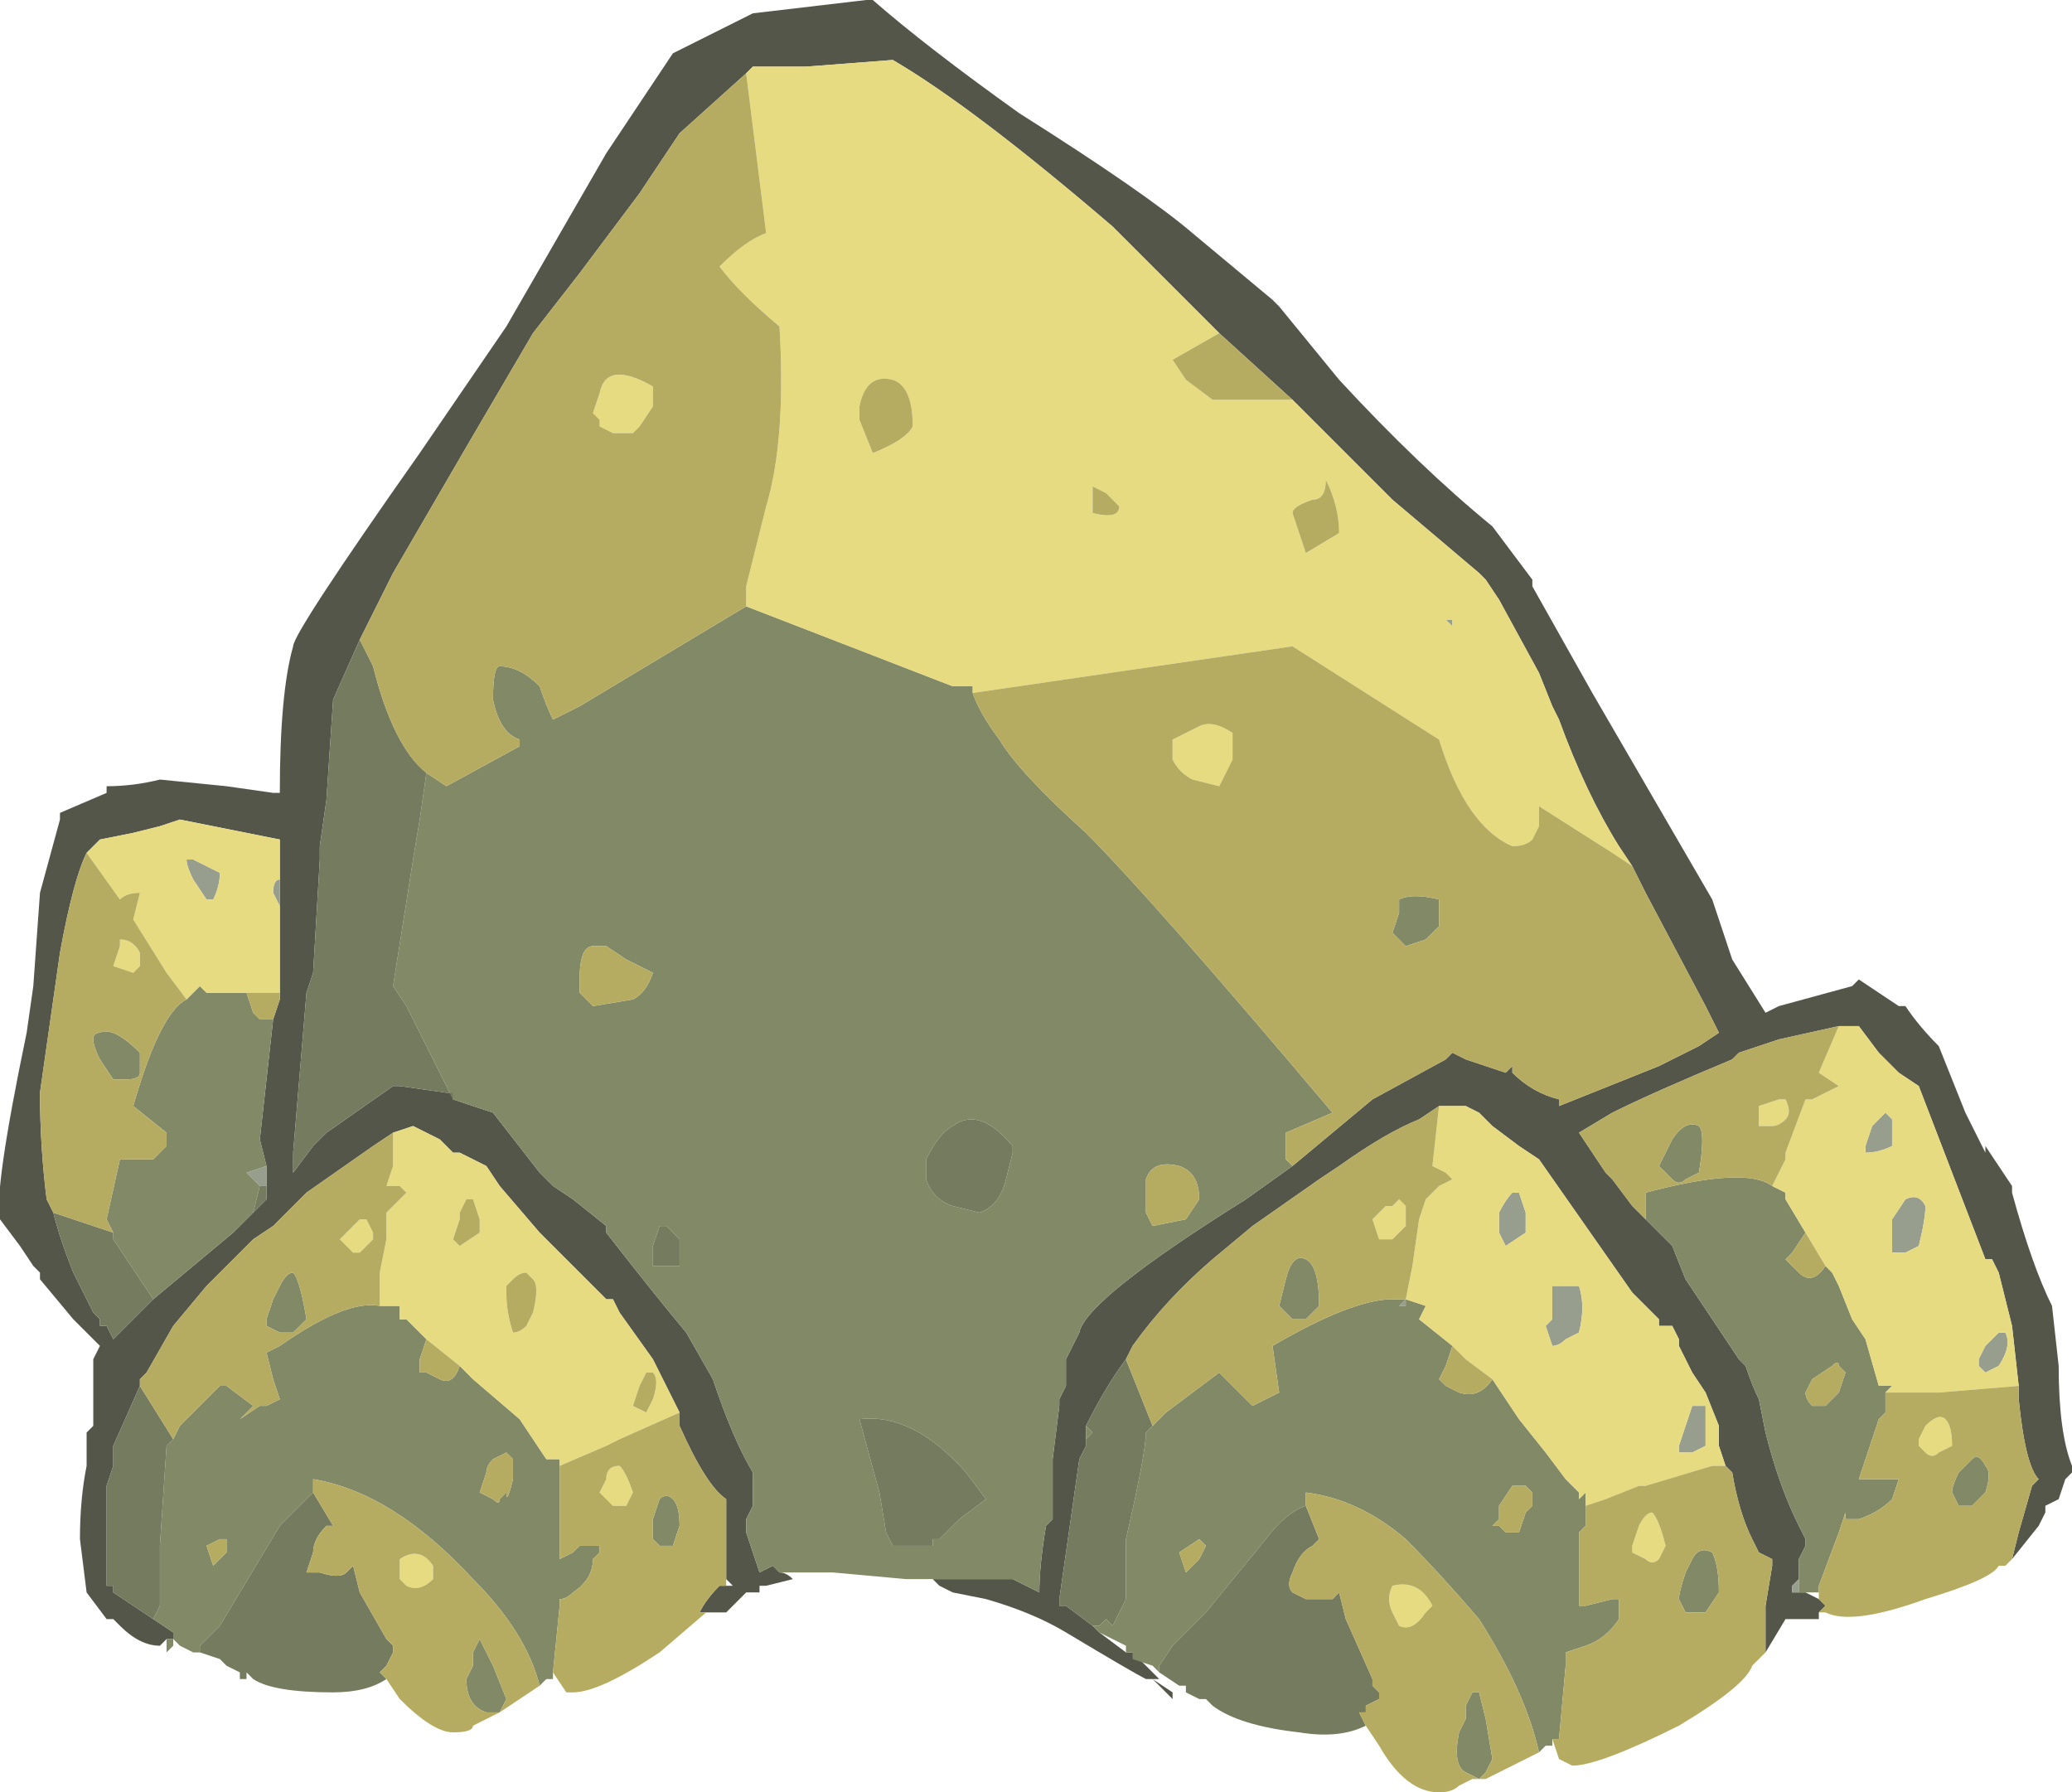 <?xml version="1.0" encoding="UTF-8" standalone="no"?>
<svg xmlns:ffdec="https://www.free-decompiler.com/flash" xmlns:xlink="http://www.w3.org/1999/xlink" ffdec:objectType="frame" height="94.15px" width="108.85px" xmlns="http://www.w3.org/2000/svg">
  <g transform="matrix(1.0, 0.0, 0.0, 1.0, 47.6, 79.1)">
    <use ffdec:characterId="307" height="13.45" transform="matrix(7.0, 0.0, 0.0, 7.0, -47.6, -79.1)" width="15.55" xlink:href="#shape0"/>
  </g>
  <defs>
    <g id="shape0" transform="matrix(1.0, 0.0, 0.0, 1.0, 6.8, 11.3)">
      <path d="M-5.55 1.0 L-5.6 1.05 Q-5.75 1.05 -5.9 0.9 L-5.95 0.85 -6.0 0.85 -6.15 0.65 -6.2 0.25 Q-6.2 -0.05 -6.15 -0.3 L-6.15 -0.55 -6.1 -0.6 -6.1 -1.1 -6.05 -1.2 -6.25 -1.4 -6.5 -1.7 -6.5 -1.75 -6.55 -1.8 -6.65 -1.95 -6.8 -2.15 Q-6.85 -2.35 -6.6 -3.55 L-6.55 -3.9 -6.5 -4.6 -6.35 -5.15 -6.35 -5.2 -6.0 -5.35 -6.0 -5.4 Q-5.8 -5.4 -5.6 -5.45 L-5.1 -5.4 -4.75 -5.35 -4.7 -5.35 Q-4.7 -6.1 -4.6 -6.45 -4.6 -6.55 -3.65 -7.9 L-3.0 -8.85 -2.25 -10.15 -1.75 -10.9 -1.15 -11.2 -0.3 -11.3 -0.25 -11.3 Q0.15 -10.95 0.85 -10.45 1.8 -9.85 2.15 -9.55 L2.75 -9.05 2.8 -9.0 3.25 -8.45 Q3.85 -7.8 4.4 -7.35 L4.7 -6.95 4.7 -6.9 5.15 -6.1 6.05 -4.55 6.2 -4.1 6.45 -3.7 6.55 -3.75 7.1 -3.9 7.15 -3.95 7.45 -3.75 7.5 -3.75 Q7.6 -3.6 7.75 -3.45 L7.95 -2.95 8.1 -2.65 8.1 -2.7 8.3 -2.4 8.3 -2.35 Q8.45 -1.8 8.6 -1.5 L8.65 -1.05 Q8.65 -0.55 8.75 -0.3 L8.75 -0.25 8.7 -0.2 8.65 -0.05 8.55 0.0 8.55 0.05 8.5 0.15 8.3 0.4 8.35 0.2 8.45 -0.15 8.5 -0.2 Q8.4 -0.3 8.35 -0.8 L8.35 -0.9 8.3 -1.35 8.2 -1.75 8.15 -1.85 8.1 -1.85 7.6 -3.15 7.45 -3.25 7.3 -3.4 7.15 -3.6 7.0 -3.6 6.55 -3.5 6.25 -3.4 6.2 -3.35 Q5.6 -3.1 5.3 -2.95 L5.05 -2.8 5.25 -2.5 5.3 -2.45 5.45 -2.25 5.55 -2.15 5.75 -1.95 5.85 -1.7 6.25 -1.1 6.3 -1.05 Q6.35 -0.9 6.4 -0.8 L6.45 -0.55 Q6.55 -0.15 6.7 0.15 L6.75 0.25 6.75 0.3 6.7 0.4 6.7 0.55 6.65 0.6 6.65 0.65 6.7 0.65 6.75 0.65 6.85 0.7 6.9 0.75 6.85 0.8 6.85 0.85 6.6 0.85 6.45 1.1 6.45 0.75 6.5 0.45 6.5 0.4 6.4 0.35 6.35 0.25 Q6.25 0.05 6.2 -0.25 L6.15 -0.3 6.1 -0.45 6.1 -0.6 6.0 -0.85 5.9 -1.0 5.8 -1.2 5.8 -1.25 5.75 -1.35 5.65 -1.35 5.65 -1.4 5.45 -1.6 4.75 -2.6 4.6 -2.7 4.4 -2.85 4.3 -2.95 4.2 -3.0 4.0 -3.0 3.85 -2.9 Q3.6 -2.8 3.25 -2.55 L3.1 -2.45 2.6 -2.1 2.3 -1.85 Q1.95 -1.55 1.7 -1.2 L1.65 -1.1 Q1.5 -0.9 1.35 -0.6 L1.35 -0.5 1.35 -0.45 1.3 -0.35 1.15 0.7 1.15 0.75 1.2 0.75 1.4 0.9 1.45 0.95 1.65 1.1 1.7 1.1 1.9 1.3 1.85 1.3 2.0 1.4 2.0 1.45 1.85 1.3 1.8 1.3 Q1.7 1.25 1.2 0.95 0.95 0.8 0.6 0.7 L0.35 0.65 0.25 0.6 0.2 0.55 0.8 0.55 1.0 0.65 Q1.0 0.45 1.05 0.15 L1.1 0.1 1.1 -0.35 1.15 -0.75 1.15 -0.8 1.2 -0.9 1.2 -1.1 1.3 -1.3 Q1.35 -1.55 2.55 -2.3 L2.9 -2.55 3.5 -3.05 4.05 -3.35 4.1 -3.4 4.2 -3.35 4.5 -3.25 4.55 -3.3 4.55 -3.25 Q4.7 -3.1 4.9 -3.05 L4.9 -3.0 5.65 -3.3 5.95 -3.45 6.1 -3.55 6.0 -3.75 5.55 -4.6 5.45 -4.8 5.35 -4.95 Q5.1 -5.35 4.9 -5.9 L4.85 -6.0 4.75 -6.25 4.45 -6.8 4.35 -6.95 4.3 -7.0 3.65 -7.55 2.9 -8.3 2.35 -8.8 1.55 -9.6 Q0.5 -10.5 -0.1 -10.85 L-0.75 -10.8 -1.15 -10.8 -1.2 -10.75 -1.7 -10.3 -2.0 -9.85 -2.45 -9.25 -2.8 -8.8 Q-3.3 -7.95 -3.85 -7.0 L-4.1 -6.5 -4.3 -6.05 -4.35 -5.3 -4.4 -4.95 -4.4 -4.85 -4.45 -4.0 -4.5 -3.85 -4.6 -2.65 -4.6 -2.5 -4.45 -2.7 -4.35 -2.8 -3.85 -3.15 -3.8 -3.15 -3.45 -3.1 -3.4 -3.1 -3.4 -3.05 Q-3.25 -3.0 -3.1 -2.95 L-2.75 -2.5 -2.65 -2.4 -2.5 -2.3 -2.25 -2.1 -2.25 -2.05 Q-1.9 -1.6 -1.65 -1.3 L-1.45 -0.95 Q-1.3 -0.5 -1.15 -0.25 L-1.15 0.0 -1.2 0.1 -1.2 0.2 -1.1 0.5 -1.0 0.45 -0.95 0.5 Q-0.9 0.5 -0.85 0.55 L-1.05 0.6 -1.1 0.6 -1.1 0.65 -1.2 0.65 -1.35 0.8 -1.5 0.8 -1.55 0.8 Q-1.5 0.7 -1.4 0.6 L-1.3 0.6 -1.35 0.55 -1.35 -0.05 Q-1.5 -0.15 -1.7 -0.6 L-1.7 -0.7 -1.9 -1.1 -2.15 -1.45 -2.2 -1.55 -2.25 -1.55 -2.75 -2.05 -3.05 -2.4 -3.15 -2.55 -3.35 -2.65 -3.4 -2.65 -3.5 -2.75 -3.7 -2.85 -3.85 -2.8 -4.0 -2.7 -4.5 -2.35 -4.75 -2.1 -4.9 -2.0 -5.25 -1.65 -5.5 -1.35 -5.7 -1.0 -5.75 -0.95 -5.75 -0.9 -5.95 -0.45 -5.95 -0.3 -6.0 -0.15 -6.0 0.6 -5.95 0.6 -5.95 0.65 -5.65 0.85 -5.5 0.95 -5.5 1.0 -5.55 1.0 M-4.7 -3.85 Q-4.7 -4.1 -4.7 -4.45 L-4.7 -4.7 -4.7 -5.0 -5.45 -5.15 -5.6 -5.1 -5.8 -5.05 -6.05 -5.0 -6.15 -4.9 Q-6.25 -4.7 -6.35 -4.15 -6.45 -3.45 -6.5 -3.1 -6.5 -2.7 -6.45 -2.3 L-6.4 -2.2 Q-6.35 -2.0 -6.25 -1.75 L-6.2 -1.65 -6.1 -1.45 -6.05 -1.4 -6.05 -1.35 -6.0 -1.35 -5.95 -1.25 -5.65 -1.55 -5.05 -2.05 -4.9 -2.2 -4.8 -2.3 -4.8 -2.4 -4.8 -2.55 -4.85 -2.75 -4.75 -3.65 -4.7 -3.8 -4.7 -3.85" fill="#545649" fill-rule="evenodd" stroke="none"/>
      <path d="M4.05 -6.65 L4.1 -6.65 4.1 -6.6 4.05 -6.65 M1.1 0.1 L1.05 0.15 1.1 0.1 M4.5 -1.95 L4.45 -2.05 4.45 -2.2 Q4.5 -2.3 4.55 -2.35 L4.6 -2.35 4.65 -2.2 4.65 -2.05 4.5 -1.95 M6.7 0.55 L6.7 0.65 6.65 0.65 6.65 0.6 6.7 0.55 M3.75 -1.5 L3.7 -1.5 3.75 -1.55 3.75 -1.5 M4.85 -1.4 L4.85 -1.65 5.05 -1.65 Q5.1 -1.5 5.05 -1.3 L4.95 -1.25 Q4.9 -1.2 4.85 -1.2 L4.8 -1.35 4.85 -1.4 M7.4 -2.8 L7.4 -2.7 Q7.3 -2.65 7.2 -2.65 L7.2 -2.7 7.25 -2.85 7.35 -2.95 7.4 -2.9 7.4 -2.8 M7.5 -1.9 L7.4 -1.9 Q7.4 -2.05 7.4 -2.15 L7.5 -2.3 Q7.6 -2.35 7.65 -2.25 7.65 -2.15 7.6 -1.95 L7.5 -1.9 M6.5 -2.4 L6.5 -2.4 M6.0 -0.75 L6.0 -0.45 5.9 -0.4 5.8 -0.4 5.8 -0.45 5.9 -0.75 6.0 -0.75 M8.05 -1.05 L8.05 -1.1 8.1 -1.2 8.2 -1.3 8.25 -1.3 Q8.3 -1.2 8.2 -1.05 L8.1 -1.0 8.05 -1.05 M0.8 0.4 L0.8 0.4 M-4.7 -4.45 L-4.7 -4.5 -4.75 -4.6 Q-4.75 -4.7 -4.7 -4.7 L-4.7 -4.45 M-4.85 -2.4 L-4.95 -2.5 -4.8 -2.55 -4.8 -2.4 -4.85 -2.4 M-5.15 -4.75 Q-5.15 -4.65 -5.2 -4.55 L-5.25 -4.55 -5.35 -4.7 Q-5.4 -4.8 -5.4 -4.85 L-5.35 -4.85 -5.15 -4.75 M-5.35 -3.8 L-5.35 -3.8" fill="#989e8d" fill-rule="evenodd" stroke="none"/>
      <path d="M4.85 1.75 L4.85 1.8 4.8 1.8 4.75 1.85 Q4.65 1.4 4.3 0.85 4.0 0.5 3.75 0.25 3.4 -0.05 3.0 -0.1 L3.0 0.0 Q2.85 0.05 2.7 0.25 L2.25 0.8 2.0 1.05 1.9 1.2 1.9 1.25 1.85 1.2 1.7 1.15 1.7 1.1 1.65 1.1 1.65 1.05 1.45 0.95 1.4 0.9 1.45 0.9 1.5 0.85 1.55 0.9 1.65 0.7 1.65 0.25 Q1.8 -0.4 1.8 -0.55 L1.85 -0.6 1.95 -0.7 2.35 -1.0 2.6 -0.75 2.8 -0.85 2.75 -1.2 Q3.35 -1.55 3.65 -1.55 L3.75 -1.55 3.9 -1.5 3.85 -1.4 4.1 -1.2 4.05 -1.05 4.0 -0.95 4.05 -0.9 4.15 -0.85 Q4.3 -0.8 4.4 -0.95 L4.6 -0.65 4.8 -0.4 4.95 -0.2 5.05 -0.1 5.05 -0.05 5.1 -0.1 5.1 0.0 5.1 0.15 5.05 0.2 5.05 0.75 5.1 0.75 5.3 0.7 5.35 0.7 5.35 0.85 Q5.25 1.0 5.1 1.05 L4.95 1.1 4.95 1.2 4.9 1.75 4.85 1.75 M0.2 0.55 L0.0 0.55 -0.55 0.5 -0.95 0.5 -1.0 0.45 -1.1 0.5 -1.2 0.2 -1.2 0.1 -1.15 0.0 -1.15 -0.25 Q-1.3 -0.5 -1.45 -0.95 L-1.65 -1.3 Q-1.9 -1.6 -2.25 -2.05 L-2.25 -2.1 -2.5 -2.3 -2.65 -2.4 -2.75 -2.5 -3.1 -2.95 Q-3.25 -3.0 -3.4 -3.05 L-3.75 -3.75 -3.85 -3.9 -3.7 -4.85 -3.65 -5.15 -3.6 -5.5 -3.45 -5.4 -2.9 -5.7 -2.9 -5.75 Q-3.05 -5.8 -3.1 -6.05 -3.1 -6.3 -3.05 -6.3 -2.9 -6.3 -2.75 -6.15 -2.7 -6.0 -2.65 -5.9 L-2.45 -6.0 -1.2 -6.75 0.35 -6.15 0.5 -6.15 0.5 -6.1 Q0.55 -5.95 0.7 -5.75 0.85 -5.5 1.35 -5.05 1.85 -4.55 3.2 -2.95 L2.85 -2.8 2.85 -2.6 2.9 -2.55 2.55 -2.3 Q1.35 -1.55 1.3 -1.3 L1.2 -1.1 1.2 -0.9 1.15 -0.8 1.15 -0.75 1.1 -0.35 1.1 0.1 1.05 0.15 Q1.0 0.45 1.0 0.65 L0.8 0.55 0.2 0.55 M-2.65 1.25 L-2.65 1.3 -2.7 1.3 -2.75 1.35 Q-2.85 0.95 -3.25 0.55 -3.85 -0.1 -4.45 -0.2 L-4.45 -0.1 Q-4.55 0.0 -4.7 0.15 L-5.15 0.9 -5.3 1.05 -5.3 1.1 -5.35 1.1 -5.45 1.05 -5.5 1.0 -5.5 1.05 -5.55 1.1 -5.55 1.0 -5.5 1.0 -5.5 0.95 -5.65 0.85 -5.6 0.75 -5.6 0.3 -5.55 -0.45 -5.5 -0.5 -5.45 -0.6 -5.15 -0.9 -5.1 -0.9 -4.9 -0.75 -5.0 -0.65 -4.85 -0.75 -4.8 -0.75 -4.7 -0.8 -4.75 -0.95 -4.8 -1.15 -4.7 -1.2 Q-4.2 -1.55 -3.95 -1.5 L-3.8 -1.5 -3.8 -1.4 -3.75 -1.4 -3.6 -1.25 -3.65 -1.1 -3.65 -1.0 -3.6 -1.0 -3.5 -0.95 Q-3.4 -0.9 -3.35 -1.05 L-3.25 -0.95 -2.9 -0.65 -2.7 -0.35 -2.6 -0.35 -2.6 -0.3 -2.6 0.4 -2.5 0.35 -2.45 0.3 -2.3 0.3 -2.3 0.35 -2.35 0.4 Q-2.35 0.55 -2.5 0.65 -2.55 0.7 -2.6 0.7 L-2.6 0.75 -2.65 1.25 M3.7 -4.6 L3.7 -4.55 Q3.8 -4.6 4.0 -4.55 L4.0 -4.35 3.9 -4.25 3.75 -4.2 3.65 -4.3 3.7 -4.45 3.7 -4.6 M1.8 -2.45 Q1.8 -2.3 1.8 -2.2 L1.85 -2.1 2.1 -2.15 2.2 -2.3 Q2.2 -2.5 2.05 -2.55 1.85 -2.6 1.8 -2.45 M0.55 -2.2 Q0.7 -2.25 0.75 -2.45 L0.8 -2.65 0.8 -2.7 Q0.55 -3.0 0.35 -2.85 0.25 -2.8 0.15 -2.6 L0.15 -2.45 Q0.2 -2.3 0.35 -2.25 L0.55 -2.2 M0.45 -0.25 Q0.05 -0.7 -0.35 -0.65 L-0.2 -0.1 -0.15 0.2 -0.1 0.3 0.2 0.3 0.2 0.25 0.25 0.25 0.4 0.1 0.6 -0.05 0.45 -0.25 M1.35 -0.6 L1.4 -0.55 1.35 -0.5 1.35 -0.6 M2.8 -1.5 L2.85 -1.7 Q2.9 -1.9 3.0 -1.85 3.1 -1.8 3.1 -1.5 L3.0 -1.4 2.9 -1.4 2.8 -1.5 M5.55 -2.15 L5.55 -2.35 Q6.3 -2.55 6.5 -2.4 L6.6 -2.35 6.6 -2.3 6.75 -2.05 6.65 -1.9 6.6 -1.85 6.7 -1.75 Q6.8 -1.65 6.9 -1.8 L6.95 -1.75 7.0 -1.65 7.1 -1.4 7.2 -1.25 7.3 -0.9 7.4 -0.9 7.35 -0.85 7.35 -0.7 7.3 -0.65 7.15 -0.2 7.45 -0.2 7.4 -0.05 Q7.3 0.05 7.15 0.1 L7.05 0.1 7.05 0.05 7.0 0.2 6.85 0.6 6.85 0.65 6.75 0.65 6.7 0.65 6.7 0.55 6.7 0.4 6.75 0.3 6.75 0.25 6.7 0.15 Q6.55 -0.15 6.45 -0.55 L6.4 -0.8 Q6.35 -0.9 6.3 -1.05 L6.25 -1.1 5.85 -1.7 5.75 -1.95 5.55 -2.15 M5.65 -2.55 L5.75 -2.75 Q5.85 -2.9 5.95 -2.85 6.0 -2.8 5.95 -2.5 L5.85 -2.45 Q5.8 -2.4 5.75 -2.45 L5.65 -2.55 M3.75 -1.5 L3.75 -1.55 3.7 -1.5 3.75 -1.5 M4.65 -0.15 L4.55 -0.15 4.45 0.0 4.45 0.1 4.4 0.15 4.45 0.15 4.5 0.2 4.6 0.2 4.65 0.05 4.7 0.0 4.7 -0.1 4.65 -0.15 M6.5 -2.4 L6.5 -2.4 M7.0 -1.05 Q7.0 -1.1 6.95 -1.05 L6.8 -0.95 6.75 -0.85 Q6.75 -0.8 6.8 -0.75 L6.9 -0.75 7.0 -0.85 7.05 -1.0 7.0 -1.05 M7.9 -0.25 L8.0 -0.35 Q8.05 -0.4 8.1 -0.3 8.15 -0.25 8.1 -0.1 L8.0 0.0 7.9 0.0 7.85 -0.1 Q7.85 -0.15 7.9 -0.25 M6.05 0.35 Q6.1 0.45 6.1 0.65 L6.0 0.8 5.85 0.8 5.8 0.7 Q5.8 0.65 5.85 0.5 L5.9 0.4 Q5.95 0.3 6.05 0.35 M2.95 1.55 L2.95 1.55 M4.2 1.6 L4.2 1.5 4.25 1.4 4.3 1.4 4.35 1.6 4.4 1.9 4.35 2.0 4.3 2.05 4.2 2.0 Q4.1 1.95 4.15 1.7 L4.2 1.6 M2.2 0.4 L2.25 0.3 2.2 0.25 2.05 0.35 2.1 0.5 2.2 0.4 M0.8 0.4 L0.8 0.4 M-5.4 -3.8 L-5.3 -3.9 -5.25 -3.85 -4.95 -3.85 -4.9 -3.7 -4.85 -3.65 -4.75 -3.65 -4.85 -2.75 -4.8 -2.55 -4.95 -2.5 -4.85 -2.4 -4.9 -2.2 -5.05 -2.05 -5.65 -1.55 -5.95 -2.0 -5.95 -2.05 -6.0 -2.15 -5.9 -2.6 -5.65 -2.6 -5.6 -2.65 -5.55 -2.7 -5.55 -2.8 -5.8 -3.0 Q-5.6 -3.7 -5.4 -3.8 M-5.95 -3.2 L-6.05 -3.35 Q-6.15 -3.55 -6.05 -3.55 -5.95 -3.6 -5.75 -3.4 L-5.75 -3.25 Q-5.75 -3.2 -5.85 -3.2 L-5.95 -3.2 M-2.25 -4.2 L-2.35 -4.2 Q-2.45 -4.2 -2.45 -3.95 L-2.45 -3.85 -2.35 -3.75 -2.05 -3.8 Q-1.95 -3.85 -1.9 -4.0 L-2.1 -4.1 -2.25 -4.2 M-5.35 -3.8 L-5.35 -3.8 M-4.5 -1.4 L-4.6 -1.3 -4.7 -1.3 -4.8 -1.35 -4.8 -1.4 -4.75 -1.55 -4.7 -1.65 Q-4.65 -1.75 -4.6 -1.75 -4.55 -1.7 -4.5 -1.4 M-2.95 -0.35 L-3.0 -0.4 -3.1 -0.35 Q-3.15 -0.3 -3.15 -0.25 L-3.2 -0.1 -3.1 -0.05 Q-3.05 0.0 -3.05 -0.05 L-3.0 -0.1 Q-3.0 0.0 -2.95 -0.2 -2.95 -0.3 -2.95 -0.35 M-1.9 -1.8 L-1.7 -1.8 -1.7 -2.0 Q-1.75 -2.05 -1.8 -2.1 L-1.85 -2.1 -1.9 -1.95 -1.9 -1.8 M-1.75 -0.05 Q-1.7 0.0 -1.7 0.15 L-1.75 0.3 -1.85 0.3 -1.9 0.25 -1.9 0.1 -1.85 -0.05 Q-1.8 -0.1 -1.75 -0.05 M-4.3 1.25 L-4.3 1.25 M-3.2 1.0 L-3.1 1.2 -3.0 1.45 -3.05 1.55 -3.15 1.55 Q-3.3 1.5 -3.3 1.3 L-3.25 1.2 -3.25 1.1 -3.2 1.0 M-5.25 0.3 L-5.2 0.45 -5.1 0.35 -5.1 0.25 -5.15 0.25 -5.25 0.3" fill="#818967" fill-rule="evenodd" stroke="none"/>
      <path d="M3.45 1.65 Q3.25 1.75 2.95 1.7 2.5 1.65 2.3 1.5 L2.25 1.45 2.2 1.45 2.1 1.4 2.1 1.35 2.05 1.35 1.9 1.25 1.9 1.2 2.0 1.05 2.25 0.8 2.7 0.25 Q2.85 0.05 3.0 0.0 L3.1 0.25 3.05 0.3 Q2.95 0.35 2.9 0.5 2.85 0.6 2.9 0.65 L3.0 0.7 3.2 0.7 3.25 0.65 3.3 0.85 3.5 1.3 3.5 1.35 3.55 1.4 3.55 1.45 3.45 1.5 3.45 1.55 3.4 1.55 3.45 1.65 M-3.9 1.3 Q-4.05 1.4 -4.3 1.4 -4.75 1.4 -4.9 1.3 L-4.95 1.25 -4.95 1.3 -5.0 1.3 -5.0 1.25 -5.1 1.2 -5.15 1.15 -5.3 1.1 -5.3 1.05 -5.15 0.9 -4.7 0.15 Q-4.55 0.0 -4.45 -0.1 L-4.3 0.15 -4.35 0.15 Q-4.45 0.25 -4.45 0.35 L-4.5 0.5 -4.4 0.5 Q-4.25 0.55 -4.2 0.5 L-4.15 0.45 -4.1 0.65 -3.9 1.0 -3.85 1.05 -3.85 1.1 -3.9 1.2 -3.95 1.25 -3.9 1.3 M-5.65 0.85 L-5.95 0.65 -5.95 0.6 -6.0 0.6 -6.0 -0.15 -5.95 -0.3 -5.95 -0.45 -5.75 -0.9 -5.5 -0.5 -5.55 -0.45 -5.6 0.3 -5.6 0.75 -5.65 0.85 M0.55 -2.2 L0.35 -2.25 Q0.2 -2.3 0.15 -2.45 L0.15 -2.6 Q0.25 -2.8 0.35 -2.85 0.55 -3.0 0.8 -2.7 L0.8 -2.65 0.75 -2.45 Q0.7 -2.25 0.55 -2.2 M1.35 -0.5 L1.4 -0.55 1.35 -0.6 Q1.5 -0.9 1.65 -1.1 L1.85 -0.6 1.8 -0.55 Q1.8 -0.4 1.65 0.25 L1.65 0.7 1.55 0.9 1.5 0.85 1.45 0.9 1.4 0.9 1.2 0.75 1.15 0.75 1.15 0.7 1.3 -0.35 1.35 -0.45 1.35 -0.5 M0.45 -0.25 L0.6 -0.05 0.4 0.1 0.25 0.25 0.2 0.25 0.2 0.3 -0.1 0.3 -0.15 0.2 -0.2 -0.1 -0.35 -0.65 Q0.05 -0.7 0.45 -0.25 M2.95 1.55 L2.95 1.55 M-4.1 -6.5 L-4.0 -6.3 Q-3.85 -5.7 -3.6 -5.5 L-3.65 -5.15 -3.7 -4.85 -3.85 -3.9 -3.75 -3.75 -3.4 -3.05 -3.4 -3.1 -3.45 -3.1 -3.8 -3.15 -3.85 -3.15 -4.35 -2.8 -4.45 -2.7 -4.6 -2.5 -4.6 -2.65 -4.5 -3.85 -4.45 -4.0 -4.4 -4.85 -4.4 -4.95 -4.35 -5.3 -4.3 -6.05 -4.1 -6.5 M-6.4 -2.2 L-5.95 -2.05 -5.95 -2.0 -5.65 -1.55 -5.95 -1.25 -6.0 -1.35 -6.05 -1.35 -6.05 -1.4 -6.1 -1.45 -6.2 -1.65 -6.25 -1.75 Q-6.35 -2.0 -6.4 -2.2 M-4.9 -2.2 L-4.85 -2.4 -4.8 -2.4 -4.8 -2.3 -4.9 -2.2 M-1.9 -1.8 L-1.9 -1.95 -1.85 -2.1 -1.8 -2.1 Q-1.75 -2.05 -1.7 -2.0 L-1.7 -1.8 -1.9 -1.8 M-4.3 1.25 L-4.3 1.25" fill="#757b5e" fill-rule="evenodd" stroke="none"/>
      <path d="M-3.85 -2.8 L-3.7 -2.85 -3.5 -2.75 -3.4 -2.65 -3.35 -2.65 -3.15 -2.55 -3.05 -2.4 -2.75 -2.05 -2.25 -1.55 -2.2 -1.55 -2.15 -1.45 -1.9 -1.1 -1.7 -0.7 -2.15 -0.5 -2.25 -0.45 -2.6 -0.3 -2.6 -0.35 -2.7 -0.35 -2.9 -0.65 -3.25 -0.95 -3.35 -1.05 -3.6 -1.25 -3.75 -1.4 -3.8 -1.4 -3.8 -1.5 -3.95 -1.5 -3.95 -1.75 -3.9 -2.0 -3.9 -2.2 -3.75 -2.35 -3.8 -2.4 -3.9 -2.4 -3.85 -2.55 -3.85 -2.8 M2.35 -8.8 L2.0 -8.6 2.1 -8.45 2.3 -8.3 2.9 -8.3 3.65 -7.55 4.3 -7.0 4.35 -6.95 4.45 -6.8 4.75 -6.25 4.85 -6.0 4.9 -5.9 Q5.1 -5.35 5.35 -4.95 L5.45 -4.8 5.3 -4.9 4.75 -5.25 4.75 -5.1 4.7 -5.0 Q4.65 -4.95 4.55 -4.95 4.2 -5.1 4.0 -5.75 L2.9 -6.45 0.5 -6.1 0.5 -6.15 0.35 -6.15 -1.2 -6.75 -1.2 -6.9 -1.05 -7.5 Q-0.9 -8.0 -0.95 -8.85 -1.25 -9.1 -1.4 -9.3 -1.2 -9.5 -1.05 -9.55 L-1.2 -10.75 -1.15 -10.8 -0.75 -10.8 -0.1 -10.85 Q0.5 -10.5 1.55 -9.6 L2.35 -8.8 M1.4 -7.65 Q1.4 -7.5 1.4 -7.45 1.6 -7.4 1.6 -7.5 L1.5 -7.6 1.4 -7.65 M3.15 -7.7 Q3.15 -7.55 3.05 -7.55 2.9 -7.5 2.9 -7.45 L3.0 -7.15 3.25 -7.3 Q3.25 -7.5 3.15 -7.7 M4.05 -6.65 L4.1 -6.6 4.1 -6.65 4.05 -6.65 M2.45 -5.8 L2.45 -5.6 2.35 -5.4 2.15 -5.45 Q2.05 -5.5 2.0 -5.6 L2.0 -5.75 2.2 -5.85 Q2.3 -5.9 2.45 -5.8 M4.0 -3.0 L4.2 -3.0 4.3 -2.95 4.4 -2.85 4.6 -2.7 4.75 -2.6 5.45 -1.6 5.65 -1.4 5.65 -1.35 5.75 -1.35 5.8 -1.25 5.8 -1.2 5.9 -1.0 6.0 -0.85 6.1 -0.6 6.1 -0.45 6.15 -0.3 6.05 -0.3 5.55 -0.15 5.5 -0.15 5.25 -0.05 5.1 0.0 5.1 -0.1 5.05 -0.05 5.05 -0.1 4.95 -0.2 4.8 -0.4 4.6 -0.65 4.4 -0.95 4.2 -1.1 4.1 -1.2 3.85 -1.4 3.9 -1.5 3.75 -1.55 3.8 -1.8 3.85 -2.15 3.9 -2.3 4.0 -2.4 4.1 -2.45 4.05 -2.5 3.95 -2.55 4.0 -3.0 M4.5 -1.95 L4.65 -2.05 4.65 -2.2 4.6 -2.35 4.55 -2.35 Q4.5 -2.3 4.45 -2.2 L4.45 -2.05 4.5 -1.95 M6.5 -2.4 L6.6 -2.6 6.6 -2.65 6.75 -3.05 6.8 -3.05 7.0 -3.15 6.85 -3.25 7.0 -3.6 7.15 -3.6 7.3 -3.4 7.45 -3.25 7.6 -3.15 8.1 -1.85 8.15 -1.85 8.2 -1.75 8.3 -1.35 8.35 -0.9 7.75 -0.85 7.35 -0.85 7.4 -0.9 7.3 -0.9 7.2 -1.25 7.1 -1.4 7.0 -1.65 6.95 -1.75 6.9 -1.8 6.75 -2.05 6.6 -2.3 6.6 -2.35 6.5 -2.4 M3.6 -2.25 L3.65 -2.25 3.7 -2.3 3.75 -2.25 3.75 -2.1 3.65 -2.0 3.55 -2.0 3.5 -2.15 3.6 -2.25 M4.85 -1.4 L4.8 -1.35 4.85 -1.2 Q4.9 -1.2 4.95 -1.25 L5.05 -1.3 Q5.1 -1.5 5.05 -1.65 L4.85 -1.65 4.85 -1.4 M7.5 -1.9 L7.6 -1.95 Q7.65 -2.15 7.65 -2.25 7.6 -2.35 7.5 -2.3 L7.4 -2.15 Q7.4 -2.05 7.4 -1.9 L7.5 -1.9 M7.4 -2.8 L7.4 -2.9 7.35 -2.95 7.25 -2.85 7.2 -2.7 7.2 -2.65 Q7.3 -2.65 7.4 -2.7 L7.4 -2.8 M6.6 -3.05 Q6.65 -2.95 6.6 -2.9 6.55 -2.85 6.5 -2.85 L6.4 -2.85 6.4 -3.0 6.55 -3.05 6.6 -3.05 M8.05 -1.05 L8.1 -1.0 8.2 -1.05 Q8.3 -1.2 8.25 -1.3 L8.2 -1.3 8.1 -1.2 8.05 -1.1 8.05 -1.05 M6.0 -0.75 L5.9 -0.75 5.8 -0.45 5.8 -0.4 5.9 -0.4 6.0 -0.45 6.0 -0.75 M7.85 -0.45 L7.75 -0.4 Q7.7 -0.35 7.65 -0.4 L7.6 -0.45 7.6 -0.5 7.65 -0.6 Q7.75 -0.7 7.8 -0.65 7.85 -0.6 7.85 -0.45 M5.45 0.3 L5.5 0.15 Q5.55 0.05 5.6 0.05 5.65 0.1 5.7 0.3 L5.65 0.4 Q5.6 0.45 5.55 0.4 L5.45 0.35 5.45 0.3 M3.65 0.6 Q3.85 0.55 3.95 0.75 L3.9 0.8 Q3.8 0.95 3.7 0.9 L3.65 0.8 Q3.6 0.7 3.65 0.6 M-1.9 -8.25 L-2.0 -8.1 -2.05 -8.05 -2.2 -8.05 -2.3 -8.1 -2.3 -8.15 -2.35 -8.2 -2.3 -8.35 Q-2.25 -8.6 -1.9 -8.4 L-1.9 -8.25 M-5.4 -3.8 L-5.55 -4.0 -5.8 -4.4 -5.75 -4.6 Q-5.85 -4.6 -5.9 -4.55 L-6.15 -4.9 -6.05 -5.0 -5.8 -5.05 -5.6 -5.1 -5.45 -5.15 -4.7 -5.0 -4.7 -4.7 Q-4.75 -4.7 -4.75 -4.6 L-4.7 -4.5 -4.7 -4.45 Q-4.7 -4.1 -4.7 -3.85 L-4.95 -3.85 -5.25 -3.85 -5.3 -3.9 -5.4 -3.8 M-0.35 -8.15 L-0.25 -7.9 Q0.0 -8.0 0.05 -8.1 0.05 -8.4 -0.1 -8.45 -0.3 -8.5 -0.35 -8.25 L-0.35 -8.15 M-5.9 -4.25 Q-5.8 -4.25 -5.75 -4.15 L-5.75 -4.05 -5.8 -4.0 -5.95 -4.05 -5.9 -4.2 -5.9 -4.25 M-5.15 -4.75 L-5.35 -4.85 -5.4 -4.85 Q-5.4 -4.8 -5.35 -4.7 L-5.25 -4.55 -5.2 -4.55 Q-5.15 -4.65 -5.15 -4.75 M-4.0 -2.0 L-4.1 -1.9 -4.15 -1.9 -4.25 -2.0 -4.1 -2.15 -4.05 -2.15 -4.0 -2.05 -4.0 -2.0 M-3.4 -2.0 L-3.35 -1.95 -3.2 -2.05 -3.2 -2.15 -3.25 -2.3 -3.3 -2.3 -3.35 -2.2 -3.35 -2.15 -3.4 -2.0 M-2.95 -1.7 L-3.0 -1.65 -3.0 -1.6 Q-3.0 -1.45 -2.95 -1.3 -2.9 -1.3 -2.85 -1.35 L-2.8 -1.45 Q-2.75 -1.65 -2.8 -1.7 L-2.85 -1.75 Q-2.9 -1.75 -2.95 -1.7 M-1.95 -1.0 L-2.0 -0.9 -2.05 -0.75 -1.95 -0.7 -1.9 -0.8 Q-1.85 -0.95 -1.9 -1.0 L-1.95 -1.0 M-2.25 -0.05 L-2.3 -0.1 -2.25 -0.2 Q-2.25 -0.3 -2.15 -0.3 -2.1 -0.25 -2.05 -0.1 L-2.1 0.0 -2.2 0.0 -2.25 -0.05 M-3.55 0.55 Q-3.65 0.65 -3.75 0.6 L-3.8 0.55 -3.8 0.4 Q-3.65 0.3 -3.55 0.45 L-3.55 0.55" fill="#e7db81" fill-rule="evenodd" stroke="none"/>
      <path d="M8.3 0.4 L8.25 0.45 8.2 0.45 Q8.15 0.55 7.65 0.7 7.1 0.9 6.9 0.8 L6.85 0.8 6.9 0.75 6.85 0.7 6.85 0.65 6.85 0.6 7.0 0.2 7.05 0.05 7.05 0.1 7.15 0.1 Q7.3 0.05 7.4 -0.05 L7.45 -0.2 7.15 -0.2 7.3 -0.65 7.35 -0.7 7.35 -0.85 7.75 -0.85 8.35 -0.9 8.35 -0.8 Q8.4 -0.3 8.5 -0.2 L8.45 -0.15 8.35 0.2 8.3 0.4 M6.45 1.1 L6.35 1.2 Q6.3 1.35 5.8 1.65 5.2 1.95 5.0 1.95 L4.9 1.9 4.85 1.75 4.9 1.75 4.95 1.2 4.95 1.1 5.1 1.05 Q5.25 1.0 5.35 0.85 L5.35 0.7 5.3 0.7 5.1 0.75 5.05 0.75 5.05 0.2 5.1 0.15 5.1 0.0 5.25 -0.05 5.5 -0.15 5.55 -0.15 6.05 -0.3 6.15 -0.3 6.2 -0.25 Q6.25 0.05 6.35 0.25 L6.4 0.35 6.5 0.4 6.5 0.45 6.45 0.75 6.45 1.1 M4.75 1.85 L4.35 2.05 4.25 2.05 4.15 2.1 Q4.1 2.15 4.0 2.15 3.75 2.15 3.55 1.8 L3.45 1.65 3.4 1.55 3.45 1.55 3.45 1.5 3.55 1.45 3.55 1.4 3.5 1.35 3.5 1.3 3.3 0.85 3.25 0.65 3.2 0.7 3.0 0.7 2.9 0.65 Q2.85 0.6 2.9 0.5 2.95 0.35 3.05 0.3 L3.1 0.25 3.0 0.0 3.0 -0.1 Q3.4 -0.05 3.75 0.25 4.0 0.5 4.3 0.85 4.65 1.4 4.75 1.85 M-1.5 0.8 L-1.85 1.1 Q-2.3 1.4 -2.5 1.4 L-2.55 1.4 -2.65 1.25 -2.6 0.75 -2.6 0.7 Q-2.55 0.7 -2.5 0.65 -2.35 0.55 -2.35 0.4 L-2.3 0.35 -2.3 0.3 -2.45 0.3 -2.5 0.35 -2.6 0.4 -2.6 -0.3 -2.25 -0.45 -2.15 -0.5 -1.7 -0.7 -1.7 -0.6 Q-1.5 -0.15 -1.35 -0.05 L-1.35 0.55 -1.35 0.6 -1.4 0.6 Q-1.5 0.7 -1.55 0.8 L-1.5 0.8 M-2.75 1.35 L-3.05 1.55 -3.25 1.65 Q-3.25 1.7 -3.4 1.7 -3.55 1.7 -3.8 1.45 L-3.9 1.3 -3.95 1.25 -3.9 1.2 -3.85 1.1 -3.85 1.05 -3.9 1.0 -4.1 0.65 -4.15 0.45 -4.2 0.5 Q-4.25 0.55 -4.4 0.5 L-4.5 0.5 -4.45 0.35 Q-4.45 0.25 -4.35 0.15 L-4.3 0.15 -4.45 -0.1 -4.45 -0.2 Q-3.85 -0.1 -3.25 0.55 -2.85 0.95 -2.75 1.35 M-5.75 -0.9 L-5.75 -0.95 -5.7 -1.0 -5.5 -1.35 -5.25 -1.65 -4.9 -2.0 -4.75 -2.1 -4.5 -2.35 -4.0 -2.7 -3.85 -2.8 -3.85 -2.55 -3.9 -2.4 -3.8 -2.4 -3.75 -2.35 -3.9 -2.2 -3.9 -2.0 -3.95 -1.75 -3.95 -1.5 Q-4.2 -1.55 -4.7 -1.2 L-4.8 -1.15 -4.75 -0.95 -4.7 -0.8 -4.8 -0.75 -4.85 -0.75 -5.0 -0.65 -4.9 -0.75 -5.1 -0.9 -5.15 -0.9 -5.45 -0.6 -5.5 -0.5 -5.75 -0.9 M1.4 -7.65 L1.5 -7.6 1.6 -7.5 Q1.6 -7.4 1.4 -7.45 1.4 -7.5 1.4 -7.65 M2.9 -8.3 L2.3 -8.3 2.1 -8.45 2.0 -8.6 2.35 -8.8 2.9 -8.3 M-1.2 -10.75 L-1.05 -9.55 Q-1.2 -9.5 -1.4 -9.3 -1.25 -9.1 -0.95 -8.85 -0.9 -8.0 -1.05 -7.5 L-1.2 -6.9 -1.2 -6.75 -2.45 -6.0 -2.65 -5.9 Q-2.7 -6.0 -2.75 -6.15 -2.9 -6.3 -3.05 -6.3 -3.1 -6.3 -3.1 -6.05 -3.05 -5.8 -2.9 -5.75 L-2.9 -5.7 -3.45 -5.4 -3.6 -5.5 Q-3.85 -5.7 -4.0 -6.3 L-4.1 -6.5 -3.85 -7.0 Q-3.3 -7.95 -2.8 -8.8 L-2.45 -9.25 -2.0 -9.85 -1.7 -10.3 -1.2 -10.75 M0.5 -6.1 L2.9 -6.45 4.0 -5.75 Q4.2 -5.1 4.55 -4.95 4.65 -4.95 4.7 -5.0 L4.75 -5.1 4.75 -5.25 5.3 -4.9 5.45 -4.8 5.55 -4.6 6.0 -3.75 6.1 -3.55 5.95 -3.45 5.65 -3.3 4.9 -3.0 4.9 -3.05 Q4.7 -3.1 4.55 -3.25 L4.55 -3.3 4.5 -3.25 4.2 -3.35 4.1 -3.4 4.05 -3.35 3.5 -3.05 2.9 -2.55 2.85 -2.6 2.85 -2.8 3.2 -2.95 Q1.85 -4.55 1.35 -5.05 0.85 -5.5 0.7 -5.75 0.55 -5.95 0.5 -6.1 M3.15 -7.7 Q3.25 -7.5 3.25 -7.3 L3.0 -7.15 2.9 -7.45 Q2.9 -7.5 3.05 -7.55 3.15 -7.55 3.15 -7.7 M3.7 -4.6 L3.7 -4.45 3.65 -4.3 3.75 -4.2 3.9 -4.25 4.0 -4.35 4.0 -4.55 Q3.8 -4.6 3.7 -4.55 L3.7 -4.6 M2.45 -5.8 Q2.3 -5.9 2.2 -5.85 L2.0 -5.75 2.0 -5.6 Q2.05 -5.5 2.15 -5.45 L2.35 -5.4 2.45 -5.6 2.45 -5.8 M1.8 -2.45 Q1.85 -2.6 2.05 -2.55 2.2 -2.5 2.2 -2.3 L2.1 -2.15 1.85 -2.1 1.8 -2.2 Q1.8 -2.3 1.8 -2.45 M1.65 -1.1 L1.7 -1.2 Q1.95 -1.55 2.3 -1.85 L2.6 -2.1 3.1 -2.45 3.25 -2.55 Q3.6 -2.8 3.85 -2.9 L4.0 -3.0 3.95 -2.55 4.05 -2.5 4.1 -2.45 4.0 -2.4 3.9 -2.3 3.85 -2.15 3.8 -1.8 3.75 -1.55 3.65 -1.55 Q3.35 -1.55 2.75 -1.2 L2.8 -0.85 2.6 -0.75 2.35 -1.0 1.95 -0.7 1.85 -0.6 1.65 -1.1 M2.8 -1.5 L2.9 -1.4 3.0 -1.4 3.1 -1.5 Q3.1 -1.8 3.0 -1.85 2.9 -1.9 2.85 -1.7 L2.8 -1.5 M5.55 -2.15 L5.45 -2.25 5.3 -2.45 5.25 -2.5 5.05 -2.8 5.3 -2.95 Q5.6 -3.1 6.2 -3.35 L6.25 -3.4 6.55 -3.5 7.0 -3.6 6.85 -3.25 7.0 -3.15 6.8 -3.05 6.75 -3.05 6.6 -2.65 6.6 -2.6 6.5 -2.4 Q6.3 -2.55 5.55 -2.35 L5.55 -2.15 M5.65 -2.55 L5.75 -2.45 Q5.8 -2.4 5.85 -2.45 L5.95 -2.5 Q6.0 -2.8 5.95 -2.85 5.85 -2.9 5.75 -2.75 L5.65 -2.55 M6.9 -1.8 Q6.8 -1.65 6.7 -1.75 L6.6 -1.85 6.65 -1.9 6.75 -2.05 6.9 -1.8 M3.6 -2.25 L3.5 -2.15 3.55 -2.0 3.65 -2.0 3.75 -2.1 3.75 -2.25 3.7 -2.3 3.65 -2.25 3.6 -2.25 M4.1 -1.2 L4.2 -1.1 4.4 -0.95 Q4.3 -0.8 4.15 -0.85 L4.05 -0.9 4.0 -0.95 4.05 -1.05 4.1 -1.2 M4.65 -0.15 L4.7 -0.1 4.7 0.0 4.65 0.05 4.6 0.2 4.5 0.2 4.45 0.15 4.4 0.15 4.45 0.1 4.45 0.0 4.55 -0.15 4.65 -0.15 M6.6 -3.05 L6.55 -3.05 6.4 -3.0 6.4 -2.85 6.5 -2.85 Q6.55 -2.85 6.6 -2.9 6.65 -2.95 6.6 -3.05 M7.0 -1.05 L7.05 -1.0 7.0 -0.85 6.9 -0.75 6.8 -0.75 Q6.75 -0.8 6.75 -0.85 L6.8 -0.95 6.95 -1.05 Q7.0 -1.1 7.0 -1.05 M7.85 -0.45 Q7.85 -0.6 7.8 -0.65 7.75 -0.7 7.65 -0.6 L7.6 -0.5 7.6 -0.45 7.65 -0.4 Q7.7 -0.35 7.75 -0.4 L7.85 -0.45 M7.9 -0.25 Q7.85 -0.15 7.85 -0.1 L7.9 0.0 8.0 0.0 8.1 -0.1 Q8.15 -0.25 8.1 -0.3 8.05 -0.4 8.0 -0.35 L7.9 -0.25 M6.05 0.35 Q5.95 0.3 5.9 0.4 L5.85 0.5 Q5.8 0.65 5.8 0.7 L5.85 0.8 6.0 0.8 6.1 0.65 Q6.1 0.45 6.05 0.35 M5.45 0.3 L5.45 0.35 5.55 0.4 Q5.6 0.45 5.65 0.4 L5.7 0.3 Q5.65 0.1 5.6 0.05 5.55 0.05 5.5 0.15 L5.45 0.3 M3.65 0.6 Q3.6 0.7 3.65 0.8 L3.7 0.9 Q3.8 0.95 3.9 0.8 L3.95 0.75 Q3.85 0.55 3.65 0.6 M4.2 1.6 L4.15 1.7 Q4.1 1.95 4.2 2.0 L4.3 2.05 4.35 2.0 4.4 1.9 4.35 1.6 4.3 1.4 4.25 1.4 4.2 1.5 4.2 1.6 M2.2 0.4 L2.1 0.5 2.05 0.35 2.2 0.25 2.25 0.3 2.2 0.4 M-1.9 -8.25 L-1.9 -8.4 Q-2.25 -8.6 -2.3 -8.35 L-2.35 -8.2 -2.3 -8.15 -2.3 -8.1 -2.2 -8.05 -2.05 -8.05 -2.0 -8.1 -1.9 -8.25 M-0.35 -8.15 L-0.35 -8.25 Q-0.3 -8.5 -0.1 -8.45 0.05 -8.4 0.05 -8.1 0.0 -8.0 -0.25 -7.9 L-0.35 -8.15 M-6.15 -4.9 L-5.9 -4.55 Q-5.85 -4.6 -5.75 -4.6 L-5.8 -4.4 -5.55 -4.0 -5.4 -3.8 Q-5.6 -3.7 -5.8 -3.0 L-5.55 -2.8 -5.55 -2.7 -5.6 -2.65 -5.65 -2.6 -5.9 -2.6 -6.0 -2.15 -5.95 -2.05 -6.4 -2.2 -6.45 -2.3 Q-6.5 -2.7 -6.5 -3.1 -6.45 -3.45 -6.35 -4.15 -6.25 -4.7 -6.15 -4.9 M-4.95 -3.85 L-4.7 -3.85 -4.7 -3.8 -4.75 -3.65 -4.85 -3.65 -4.9 -3.7 -4.95 -3.85 M-5.9 -4.25 L-5.9 -4.2 -5.95 -4.05 -5.8 -4.0 -5.75 -4.05 -5.75 -4.15 Q-5.8 -4.25 -5.9 -4.25 M-5.95 -3.2 L-5.85 -3.2 Q-5.75 -3.2 -5.75 -3.25 L-5.75 -3.4 Q-5.95 -3.6 -6.05 -3.55 -6.15 -3.55 -6.05 -3.35 L-5.95 -3.2 M-2.25 -4.2 L-2.1 -4.1 -1.9 -4.0 Q-1.95 -3.85 -2.05 -3.8 L-2.35 -3.75 -2.45 -3.85 -2.45 -3.95 Q-2.45 -4.2 -2.35 -4.2 L-2.25 -4.2 M-3.6 -1.25 L-3.35 -1.05 Q-3.4 -0.9 -3.5 -0.95 L-3.6 -1.0 -3.65 -1.0 -3.65 -1.1 -3.6 -1.25 M-4.0 -2.0 L-4.0 -2.05 -4.05 -2.15 -4.1 -2.15 -4.25 -2.0 -4.15 -1.9 -4.1 -1.9 -4.0 -2.0 M-3.4 -2.0 L-3.35 -2.15 -3.35 -2.2 -3.3 -2.3 -3.25 -2.3 -3.2 -2.15 -3.2 -2.05 -3.35 -1.95 -3.4 -2.0 M-4.5 -1.4 Q-4.55 -1.7 -4.6 -1.75 -4.65 -1.75 -4.7 -1.65 L-4.75 -1.55 -4.8 -1.4 -4.8 -1.35 -4.7 -1.3 -4.6 -1.3 -4.5 -1.4 M-2.95 -1.7 Q-2.9 -1.75 -2.85 -1.75 L-2.8 -1.7 Q-2.75 -1.65 -2.8 -1.45 L-2.85 -1.35 Q-2.9 -1.3 -2.95 -1.3 -3.0 -1.45 -3.0 -1.6 L-3.0 -1.65 -2.95 -1.7 M-2.95 -0.35 Q-2.95 -0.3 -2.95 -0.2 -3.0 0.0 -3.0 -0.1 L-3.05 -0.05 Q-3.05 0.0 -3.1 -0.05 L-3.2 -0.1 -3.15 -0.25 Q-3.15 -0.3 -3.1 -0.35 L-3.0 -0.4 -2.95 -0.35 M-1.95 -1.0 L-1.9 -1.0 Q-1.85 -0.95 -1.9 -0.8 L-1.95 -0.7 -2.05 -0.75 -2.0 -0.9 -1.95 -1.0 M-2.25 -0.05 L-2.2 0.0 -2.1 0.0 -2.05 -0.1 Q-2.1 -0.25 -2.15 -0.3 -2.25 -0.3 -2.25 -0.2 L-2.3 -0.1 -2.25 -0.05 M-1.75 -0.05 Q-1.8 -0.1 -1.85 -0.05 L-1.9 0.1 -1.9 0.25 -1.85 0.3 -1.75 0.3 -1.7 0.15 Q-1.7 0.0 -1.75 -0.05 M-3.55 0.55 L-3.55 0.45 Q-3.65 0.3 -3.8 0.4 L-3.8 0.55 -3.75 0.6 Q-3.65 0.65 -3.55 0.55 M-3.2 1.0 L-3.25 1.1 -3.25 1.2 -3.3 1.3 Q-3.3 1.5 -3.15 1.55 L-3.05 1.55 -3.0 1.45 -3.1 1.2 -3.2 1.0 M-5.25 0.3 L-5.15 0.25 -5.1 0.25 -5.1 0.35 -5.2 0.45 -5.25 0.3" fill="#b6ac61" fill-rule="evenodd" stroke="none"/>
    </g>
  </defs>
</svg>
